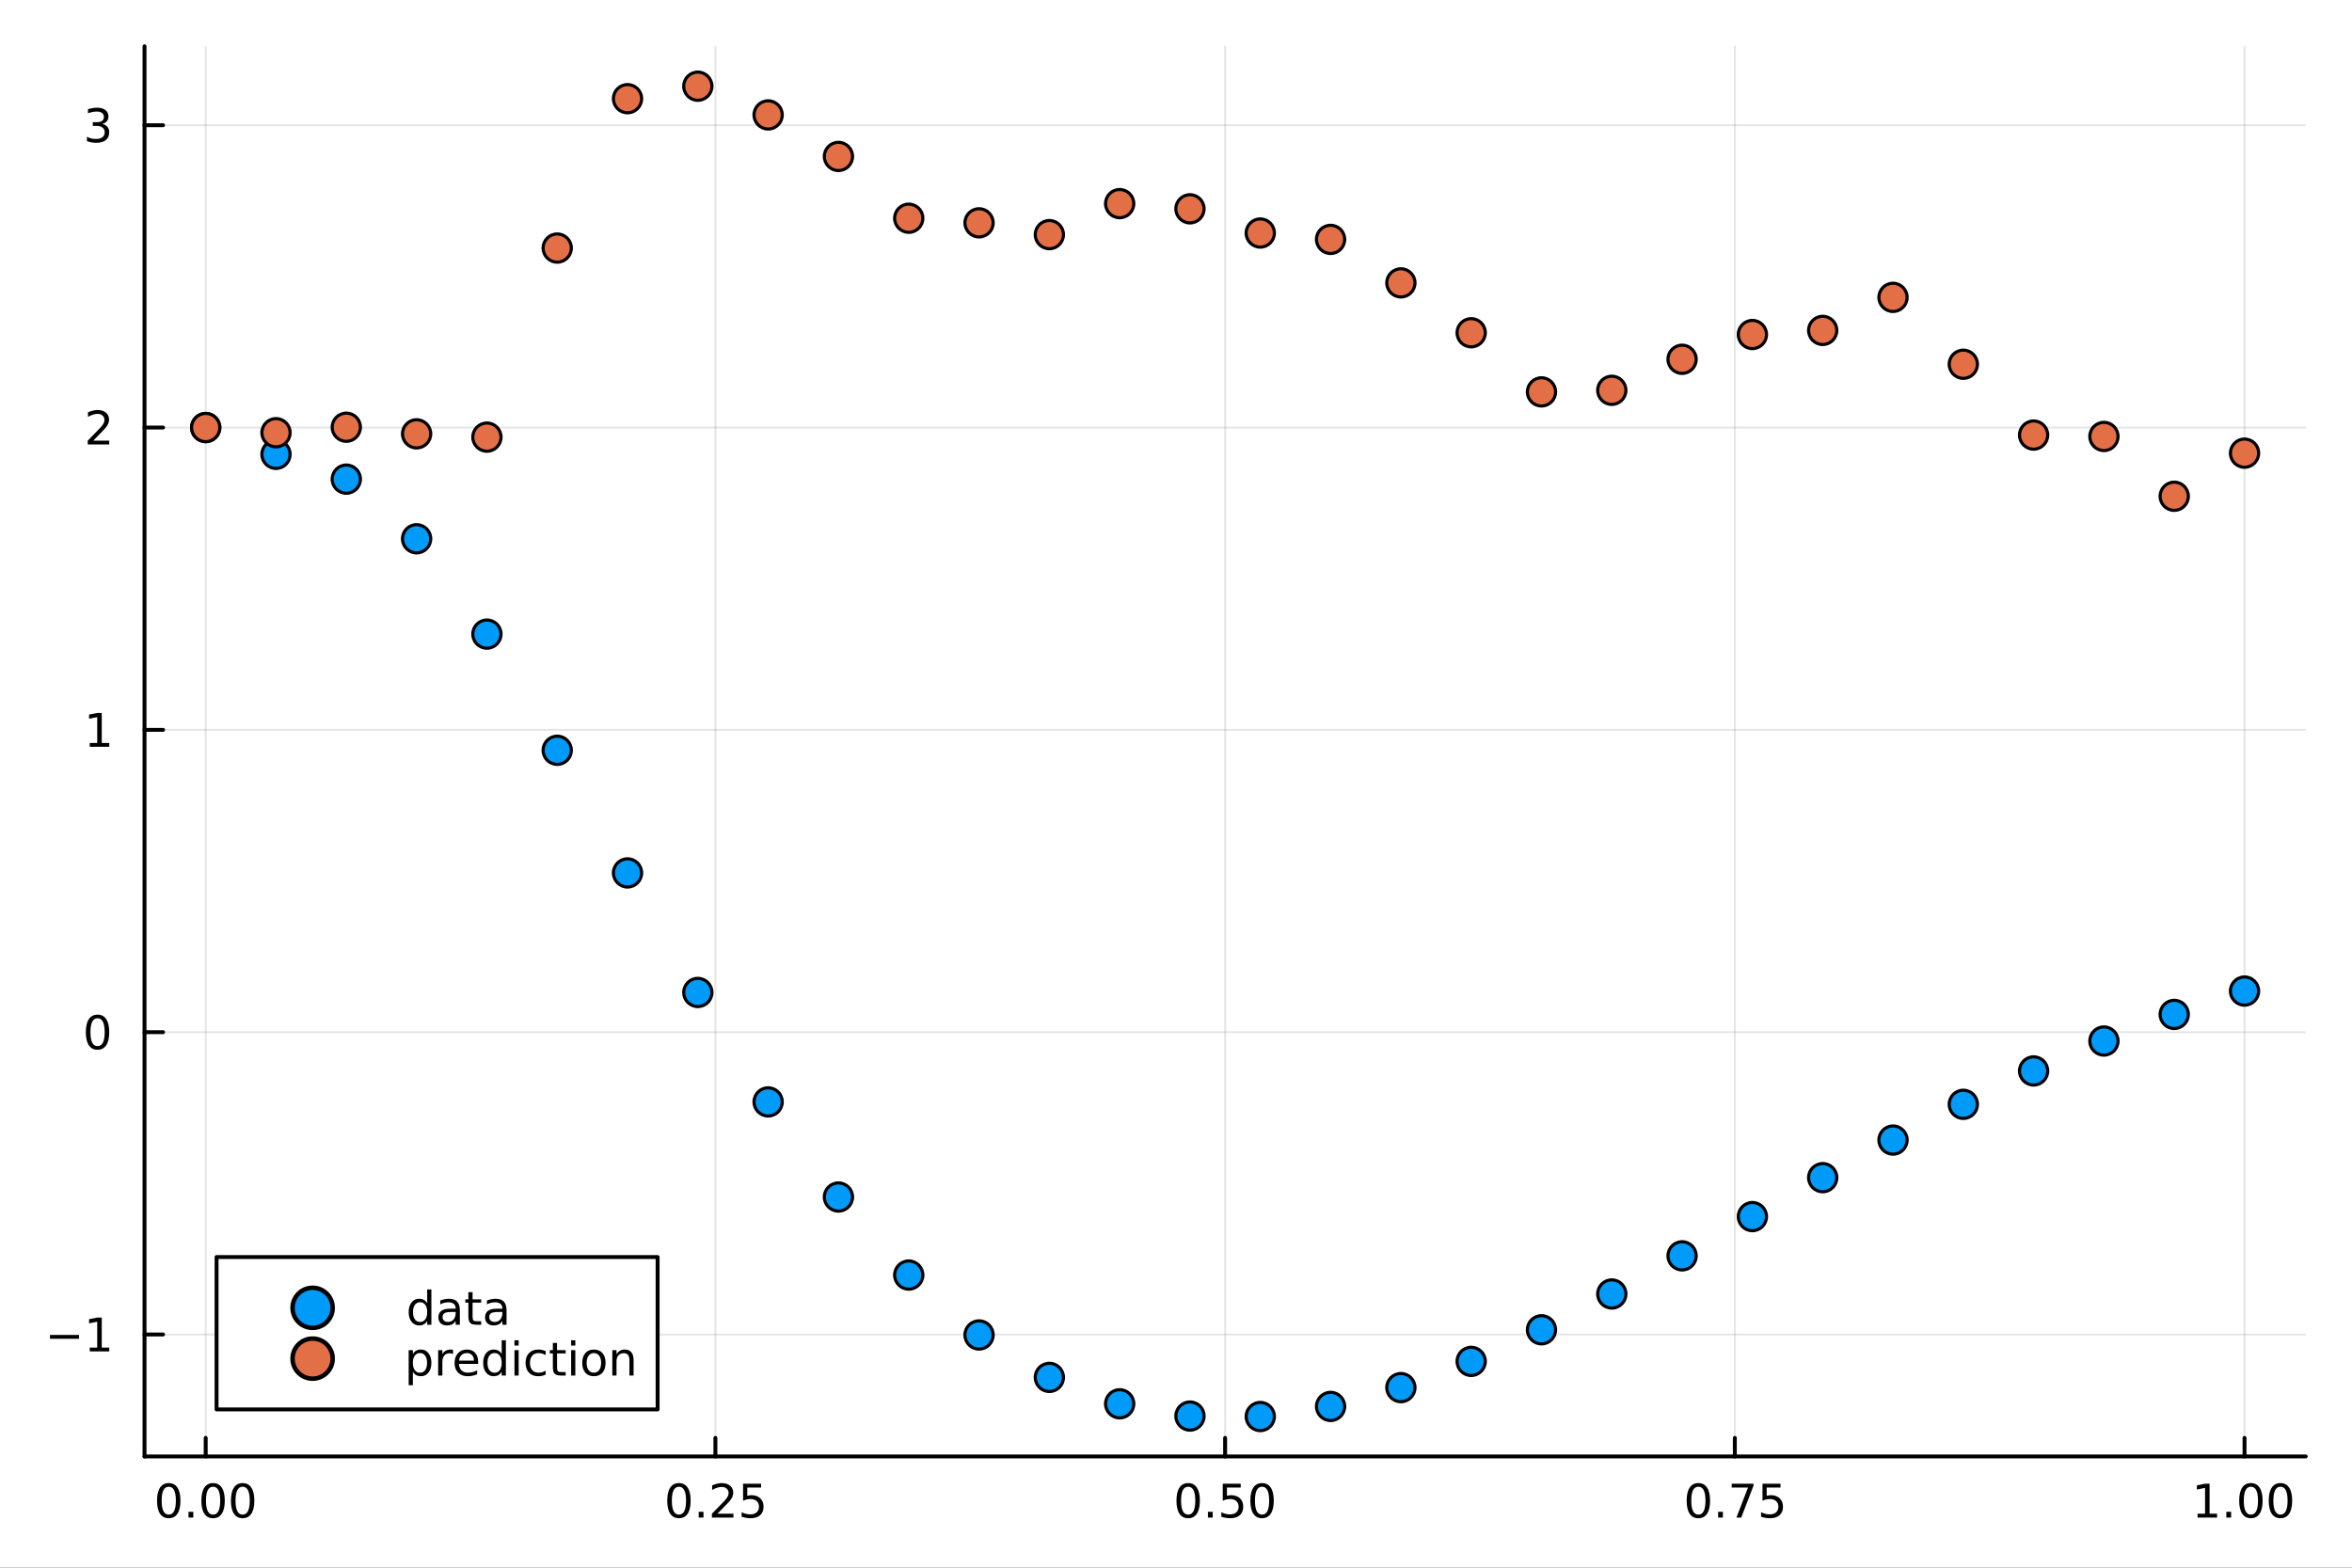 <?xml version="1.0" encoding="utf-8"?>
<svg xmlns="http://www.w3.org/2000/svg" xmlns:xlink="http://www.w3.org/1999/xlink" width="600" height="400" viewBox="0 0 2400 1600">
<rect x="0" y="0" width="2400" height="1600" fill="#333333" stroke="none"/>
<defs>
  <clipPath id="clip850">
    <rect x="0" y="0" width="2400" height="1600"/>
  </clipPath>
</defs>
<path clip-path="url(#clip850)" d="M0 1600 L2400 1600 L2400 0 L0 0  Z" fill="#ffffff" fill-rule="evenodd" fill-opacity="1"/>
<defs>
  <clipPath id="clip851">
    <rect x="480" y="0" width="1681" height="1600"/>
  </clipPath>
</defs>
<path clip-path="url(#clip850)" d="M147.478 1486.45 L2352.76 1486.45 L2352.76 47.244 L147.478 47.244  Z" fill="#ffffff" fill-rule="evenodd" fill-opacity="1"/>
<defs>
  <clipPath id="clip852">
    <rect x="147" y="47" width="2206" height="1440"/>
  </clipPath>
</defs>
<polyline clip-path="url(#clip852)" style="stroke:#000000; stroke-linecap:round; stroke-linejoin:round; stroke-width:2; stroke-opacity:0.1; fill:none" points="209.891,1486.45 209.891,47.244 "/>
<polyline clip-path="url(#clip852)" style="stroke:#000000; stroke-linecap:round; stroke-linejoin:round; stroke-width:2; stroke-opacity:0.1; fill:none" points="730.004,1486.45 730.004,47.244 "/>
<polyline clip-path="url(#clip852)" style="stroke:#000000; stroke-linecap:round; stroke-linejoin:round; stroke-width:2; stroke-opacity:0.1; fill:none" points="1250.12,1486.45 1250.12,47.244 "/>
<polyline clip-path="url(#clip852)" style="stroke:#000000; stroke-linecap:round; stroke-linejoin:round; stroke-width:2; stroke-opacity:0.1; fill:none" points="1770.23,1486.45 1770.23,47.244 "/>
<polyline clip-path="url(#clip852)" style="stroke:#000000; stroke-linecap:round; stroke-linejoin:round; stroke-width:2; stroke-opacity:0.1; fill:none" points="2290.34,1486.45 2290.34,47.244 "/>
<polyline clip-path="url(#clip852)" style="stroke:#000000; stroke-linecap:round; stroke-linejoin:round; stroke-width:2; stroke-opacity:0.1; fill:none" points="147.478,1362 2352.76,1362 "/>
<polyline clip-path="url(#clip852)" style="stroke:#000000; stroke-linecap:round; stroke-linejoin:round; stroke-width:2; stroke-opacity:0.1; fill:none" points="147.478,1053.45 2352.76,1053.45 "/>
<polyline clip-path="url(#clip852)" style="stroke:#000000; stroke-linecap:round; stroke-linejoin:round; stroke-width:2; stroke-opacity:0.1; fill:none" points="147.478,744.905 2352.76,744.905 "/>
<polyline clip-path="url(#clip852)" style="stroke:#000000; stroke-linecap:round; stroke-linejoin:round; stroke-width:2; stroke-opacity:0.1; fill:none" points="147.478,436.36 2352.76,436.36 "/>
<polyline clip-path="url(#clip852)" style="stroke:#000000; stroke-linecap:round; stroke-linejoin:round; stroke-width:2; stroke-opacity:0.1; fill:none" points="147.478,127.815 2352.76,127.815 "/>
<polyline clip-path="url(#clip850)" style="stroke:#000000; stroke-linecap:round; stroke-linejoin:round; stroke-width:4; stroke-opacity:1; fill:none" points="147.478,1486.45 2352.76,1486.45 "/>
<polyline clip-path="url(#clip850)" style="stroke:#000000; stroke-linecap:round; stroke-linejoin:round; stroke-width:4; stroke-opacity:1; fill:none" points="209.891,1486.45 209.891,1467.55 "/>
<polyline clip-path="url(#clip850)" style="stroke:#000000; stroke-linecap:round; stroke-linejoin:round; stroke-width:4; stroke-opacity:1; fill:none" points="730.004,1486.45 730.004,1467.55 "/>
<polyline clip-path="url(#clip850)" style="stroke:#000000; stroke-linecap:round; stroke-linejoin:round; stroke-width:4; stroke-opacity:1; fill:none" points="1250.12,1486.45 1250.12,1467.55 "/>
<polyline clip-path="url(#clip850)" style="stroke:#000000; stroke-linecap:round; stroke-linejoin:round; stroke-width:4; stroke-opacity:1; fill:none" points="1770.23,1486.45 1770.23,1467.55 "/>
<polyline clip-path="url(#clip850)" style="stroke:#000000; stroke-linecap:round; stroke-linejoin:round; stroke-width:4; stroke-opacity:1; fill:none" points="2290.34,1486.45 2290.34,1467.55 "/>
<path clip-path="url(#clip850)" d="M172.195 1517.37 Q168.584 1517.37 166.755 1520.93 Q164.95 1524.47 164.95 1531.6 Q164.95 1538.71 166.755 1542.27 Q168.584 1545.82 172.195 1545.82 Q175.829 1545.82 177.635 1542.27 Q179.463 1538.71 179.463 1531.6 Q179.463 1524.47 177.635 1520.93 Q175.829 1517.37 172.195 1517.37 M172.195 1513.66 Q178.005 1513.66 181.061 1518.27 Q184.139 1522.85 184.139 1531.6 Q184.139 1540.33 181.061 1544.94 Q178.005 1549.52 172.195 1549.52 Q166.385 1549.52 163.306 1544.94 Q160.251 1540.33 160.251 1531.6 Q160.251 1522.85 163.306 1518.27 Q166.385 1513.66 172.195 1513.66 Z" fill="#000000" fill-rule="nonzero" fill-opacity="1" /><path clip-path="url(#clip850)" d="M192.357 1542.97 L197.241 1542.97 L197.241 1548.85 L192.357 1548.85 L192.357 1542.97 Z" fill="#000000" fill-rule="nonzero" fill-opacity="1" /><path clip-path="url(#clip850)" d="M217.426 1517.37 Q213.815 1517.37 211.986 1520.93 Q210.181 1524.47 210.181 1531.6 Q210.181 1538.71 211.986 1542.27 Q213.815 1545.82 217.426 1545.82 Q221.06 1545.82 222.866 1542.27 Q224.695 1538.71 224.695 1531.6 Q224.695 1524.47 222.866 1520.93 Q221.06 1517.37 217.426 1517.37 M217.426 1513.66 Q223.236 1513.66 226.292 1518.27 Q229.371 1522.85 229.371 1531.6 Q229.371 1540.33 226.292 1544.94 Q223.236 1549.52 217.426 1549.52 Q211.616 1549.52 208.537 1544.94 Q205.482 1540.33 205.482 1531.6 Q205.482 1522.85 208.537 1518.27 Q211.616 1513.66 217.426 1513.66 Z" fill="#000000" fill-rule="nonzero" fill-opacity="1" /><path clip-path="url(#clip850)" d="M247.588 1517.37 Q243.977 1517.37 242.148 1520.93 Q240.343 1524.47 240.343 1531.6 Q240.343 1538.71 242.148 1542.27 Q243.977 1545.82 247.588 1545.82 Q251.222 1545.82 253.028 1542.27 Q254.856 1538.71 254.856 1531.6 Q254.856 1524.47 253.028 1520.93 Q251.222 1517.37 247.588 1517.37 M247.588 1513.66 Q253.398 1513.66 256.454 1518.27 Q259.532 1522.85 259.532 1531.6 Q259.532 1540.33 256.454 1544.94 Q253.398 1549.52 247.588 1549.52 Q241.778 1549.52 238.699 1544.94 Q235.644 1540.33 235.644 1531.6 Q235.644 1522.85 238.699 1518.27 Q241.778 1513.66 247.588 1513.66 Z" fill="#000000" fill-rule="nonzero" fill-opacity="1" /><path clip-path="url(#clip850)" d="M692.805 1517.37 Q689.194 1517.37 687.366 1520.93 Q685.56 1524.47 685.56 1531.6 Q685.56 1538.71 687.366 1542.27 Q689.194 1545.82 692.805 1545.82 Q696.44 1545.82 698.245 1542.27 Q700.074 1538.71 700.074 1531.6 Q700.074 1524.47 698.245 1520.93 Q696.44 1517.37 692.805 1517.37 M692.805 1513.66 Q698.615 1513.66 701.671 1518.27 Q704.75 1522.85 704.75 1531.6 Q704.75 1540.33 701.671 1544.94 Q698.615 1549.52 692.805 1549.52 Q686.995 1549.52 683.916 1544.94 Q680.861 1540.33 680.861 1531.6 Q680.861 1522.85 683.916 1518.27 Q686.995 1513.66 692.805 1513.66 Z" fill="#000000" fill-rule="nonzero" fill-opacity="1" /><path clip-path="url(#clip850)" d="M712.967 1542.97 L717.851 1542.97 L717.851 1548.85 L712.967 1548.85 L712.967 1542.97 Z" fill="#000000" fill-rule="nonzero" fill-opacity="1" /><path clip-path="url(#clip850)" d="M732.064 1544.91 L748.384 1544.91 L748.384 1548.85 L726.439 1548.85 L726.439 1544.91 Q729.101 1542.16 733.685 1537.53 Q738.291 1532.88 739.472 1531.53 Q741.717 1529.01 742.597 1527.27 Q743.499 1525.51 743.499 1523.82 Q743.499 1521.07 741.555 1519.33 Q739.634 1517.6 736.532 1517.6 Q734.333 1517.6 731.879 1518.36 Q729.449 1519.13 726.671 1520.68 L726.671 1515.95 Q729.495 1514.82 731.949 1514.24 Q734.402 1513.66 736.439 1513.66 Q741.81 1513.66 745.004 1516.35 Q748.199 1519.03 748.199 1523.52 Q748.199 1525.65 747.388 1527.57 Q746.601 1529.47 744.495 1532.07 Q743.916 1532.74 740.814 1535.95 Q737.712 1539.15 732.064 1544.91 Z" fill="#000000" fill-rule="nonzero" fill-opacity="1" /><path clip-path="url(#clip850)" d="M758.245 1514.29 L776.601 1514.29 L776.601 1518.22 L762.527 1518.22 L762.527 1526.7 Q763.546 1526.35 764.564 1526.19 Q765.583 1526 766.601 1526 Q772.388 1526 775.768 1529.17 Q779.147 1532.34 779.147 1537.76 Q779.147 1543.34 775.675 1546.44 Q772.203 1549.52 765.884 1549.52 Q763.708 1549.52 761.439 1549.15 Q759.194 1548.78 756.786 1548.04 L756.786 1543.34 Q758.87 1544.47 761.092 1545.03 Q763.314 1545.58 765.791 1545.58 Q769.796 1545.58 772.134 1543.48 Q774.472 1541.37 774.472 1537.76 Q774.472 1534.15 772.134 1532.04 Q769.796 1529.94 765.791 1529.94 Q763.916 1529.94 762.041 1530.35 Q760.189 1530.77 758.245 1531.65 L758.245 1514.29 Z" fill="#000000" fill-rule="nonzero" fill-opacity="1" /><path clip-path="url(#clip850)" d="M1212.42 1517.37 Q1208.81 1517.37 1206.98 1520.93 Q1205.18 1524.47 1205.18 1531.6 Q1205.18 1538.71 1206.98 1542.27 Q1208.81 1545.82 1212.42 1545.82 Q1216.05 1545.82 1217.86 1542.27 Q1219.69 1538.71 1219.69 1531.6 Q1219.69 1524.47 1217.86 1520.93 Q1216.05 1517.37 1212.42 1517.37 M1212.42 1513.66 Q1218.23 1513.66 1221.29 1518.27 Q1224.36 1522.85 1224.36 1531.6 Q1224.36 1540.33 1221.29 1544.94 Q1218.23 1549.52 1212.42 1549.52 Q1206.61 1549.52 1203.53 1544.94 Q1200.48 1540.33 1200.48 1531.6 Q1200.48 1522.85 1203.53 1518.27 Q1206.61 1513.66 1212.42 1513.66 Z" fill="#000000" fill-rule="nonzero" fill-opacity="1" /><path clip-path="url(#clip850)" d="M1232.58 1542.97 L1237.47 1542.97 L1237.47 1548.85 L1232.58 1548.85 L1232.58 1542.97 Z" fill="#000000" fill-rule="nonzero" fill-opacity="1" /><path clip-path="url(#clip850)" d="M1247.7 1514.29 L1266.05 1514.29 L1266.05 1518.22 L1251.98 1518.22 L1251.98 1526.7 Q1253 1526.35 1254.02 1526.19 Q1255.04 1526 1256.05 1526 Q1261.84 1526 1265.22 1529.17 Q1268.6 1532.34 1268.6 1537.76 Q1268.6 1543.34 1265.13 1546.44 Q1261.66 1549.52 1255.34 1549.52 Q1253.16 1549.52 1250.89 1549.15 Q1248.65 1548.78 1246.24 1548.04 L1246.24 1543.34 Q1248.32 1544.47 1250.55 1545.03 Q1252.77 1545.58 1255.24 1545.58 Q1259.25 1545.58 1261.59 1543.48 Q1263.92 1541.37 1263.92 1537.76 Q1263.92 1534.15 1261.59 1532.04 Q1259.25 1529.94 1255.24 1529.94 Q1253.37 1529.94 1251.49 1530.35 Q1249.64 1530.77 1247.7 1531.65 L1247.7 1514.29 Z" fill="#000000" fill-rule="nonzero" fill-opacity="1" /><path clip-path="url(#clip850)" d="M1287.81 1517.37 Q1284.2 1517.37 1282.37 1520.93 Q1280.57 1524.47 1280.57 1531.6 Q1280.57 1538.71 1282.37 1542.27 Q1284.2 1545.82 1287.81 1545.82 Q1291.45 1545.82 1293.25 1542.27 Q1295.08 1538.71 1295.08 1531.6 Q1295.08 1524.47 1293.25 1520.93 Q1291.45 1517.37 1287.81 1517.37 M1287.81 1513.66 Q1293.62 1513.66 1296.68 1518.27 Q1299.76 1522.85 1299.76 1531.6 Q1299.76 1540.33 1296.68 1544.94 Q1293.62 1549.52 1287.81 1549.52 Q1282 1549.52 1278.92 1544.94 Q1275.87 1540.33 1275.87 1531.6 Q1275.87 1522.85 1278.92 1518.27 Q1282 1513.66 1287.81 1513.66 Z" fill="#000000" fill-rule="nonzero" fill-opacity="1" /><path clip-path="url(#clip850)" d="M1733.03 1517.37 Q1729.42 1517.37 1727.59 1520.93 Q1725.79 1524.47 1725.79 1531.6 Q1725.79 1538.71 1727.59 1542.27 Q1729.42 1545.82 1733.03 1545.82 Q1736.67 1545.82 1738.47 1542.27 Q1740.3 1538.71 1740.3 1531.6 Q1740.3 1524.47 1738.47 1520.93 Q1736.67 1517.37 1733.03 1517.37 M1733.03 1513.66 Q1738.84 1513.66 1741.9 1518.27 Q1744.98 1522.85 1744.98 1531.6 Q1744.98 1540.33 1741.9 1544.94 Q1738.84 1549.52 1733.03 1549.52 Q1727.22 1549.52 1724.14 1544.94 Q1721.09 1540.33 1721.09 1531.6 Q1721.09 1522.85 1724.14 1518.27 Q1727.22 1513.66 1733.03 1513.66 Z" fill="#000000" fill-rule="nonzero" fill-opacity="1" /><path clip-path="url(#clip850)" d="M1753.19 1542.97 L1758.08 1542.97 L1758.08 1548.85 L1753.19 1548.85 L1753.19 1542.97 Z" fill="#000000" fill-rule="nonzero" fill-opacity="1" /><path clip-path="url(#clip850)" d="M1767.08 1514.29 L1789.3 1514.29 L1789.3 1516.28 L1776.76 1548.85 L1771.87 1548.85 L1783.68 1518.22 L1767.08 1518.22 L1767.08 1514.29 Z" fill="#000000" fill-rule="nonzero" fill-opacity="1" /><path clip-path="url(#clip850)" d="M1798.47 1514.29 L1816.83 1514.29 L1816.83 1518.22 L1802.75 1518.22 L1802.75 1526.7 Q1803.77 1526.35 1804.79 1526.19 Q1805.81 1526 1806.83 1526 Q1812.61 1526 1815.99 1529.17 Q1819.37 1532.34 1819.37 1537.76 Q1819.37 1543.34 1815.9 1546.44 Q1812.43 1549.52 1806.11 1549.52 Q1803.93 1549.52 1801.66 1549.15 Q1799.42 1548.78 1797.01 1548.04 L1797.01 1543.34 Q1799.1 1544.47 1801.32 1545.03 Q1803.54 1545.58 1806.02 1545.58 Q1810.02 1545.58 1812.36 1543.48 Q1814.7 1541.37 1814.7 1537.76 Q1814.7 1534.15 1812.36 1532.04 Q1810.02 1529.94 1806.02 1529.94 Q1804.14 1529.94 1802.27 1530.35 Q1800.41 1530.77 1798.47 1531.65 L1798.47 1514.29 Z" fill="#000000" fill-rule="nonzero" fill-opacity="1" /><path clip-path="url(#clip850)" d="M2242.41 1544.91 L2250.05 1544.91 L2250.05 1518.55 L2241.74 1520.21 L2241.74 1515.95 L2250.01 1514.29 L2254.68 1514.29 L2254.68 1544.91 L2262.32 1544.91 L2262.32 1548.85 L2242.41 1548.85 L2242.41 1544.91 Z" fill="#000000" fill-rule="nonzero" fill-opacity="1" /><path clip-path="url(#clip850)" d="M2271.77 1542.97 L2276.65 1542.97 L2276.65 1548.85 L2271.77 1548.85 L2271.77 1542.97 Z" fill="#000000" fill-rule="nonzero" fill-opacity="1" /><path clip-path="url(#clip850)" d="M2296.84 1517.37 Q2293.22 1517.37 2291.4 1520.93 Q2289.59 1524.47 2289.59 1531.6 Q2289.59 1538.71 2291.4 1542.27 Q2293.22 1545.82 2296.84 1545.82 Q2300.47 1545.82 2302.28 1542.27 Q2304.1 1538.71 2304.1 1531.6 Q2304.1 1524.47 2302.28 1520.93 Q2300.47 1517.37 2296.84 1517.37 M2296.84 1513.66 Q2302.65 1513.66 2305.7 1518.27 Q2308.78 1522.85 2308.78 1531.6 Q2308.78 1540.33 2305.7 1544.94 Q2302.65 1549.52 2296.84 1549.52 Q2291.03 1549.52 2287.95 1544.94 Q2284.89 1540.33 2284.89 1531.6 Q2284.89 1522.85 2287.95 1518.27 Q2291.03 1513.66 2296.84 1513.66 Z" fill="#000000" fill-rule="nonzero" fill-opacity="1" /><path clip-path="url(#clip850)" d="M2327 1517.37 Q2323.39 1517.37 2321.56 1520.93 Q2319.75 1524.47 2319.75 1531.6 Q2319.75 1538.71 2321.56 1542.27 Q2323.39 1545.82 2327 1545.82 Q2330.63 1545.82 2332.44 1542.27 Q2334.27 1538.71 2334.27 1531.6 Q2334.27 1524.47 2332.44 1520.93 Q2330.63 1517.37 2327 1517.37 M2327 1513.66 Q2332.81 1513.66 2335.86 1518.27 Q2338.94 1522.85 2338.94 1531.6 Q2338.94 1540.33 2335.86 1544.94 Q2332.81 1549.52 2327 1549.52 Q2321.19 1549.52 2318.11 1544.94 Q2315.05 1540.33 2315.05 1531.6 Q2315.05 1522.85 2318.11 1518.27 Q2321.19 1513.66 2327 1513.66 Z" fill="#000000" fill-rule="nonzero" fill-opacity="1" /><polyline clip-path="url(#clip850)" style="stroke:#000000; stroke-linecap:round; stroke-linejoin:round; stroke-width:4; stroke-opacity:1; fill:none" points="147.478,1486.45 147.478,47.244 "/>
<polyline clip-path="url(#clip850)" style="stroke:#000000; stroke-linecap:round; stroke-linejoin:round; stroke-width:4; stroke-opacity:1; fill:none" points="147.478,1362 166.376,1362 "/>
<polyline clip-path="url(#clip850)" style="stroke:#000000; stroke-linecap:round; stroke-linejoin:round; stroke-width:4; stroke-opacity:1; fill:none" points="147.478,1053.45 166.376,1053.45 "/>
<polyline clip-path="url(#clip850)" style="stroke:#000000; stroke-linecap:round; stroke-linejoin:round; stroke-width:4; stroke-opacity:1; fill:none" points="147.478,744.905 166.376,744.905 "/>
<polyline clip-path="url(#clip850)" style="stroke:#000000; stroke-linecap:round; stroke-linejoin:round; stroke-width:4; stroke-opacity:1; fill:none" points="147.478,436.36 166.376,436.36 "/>
<polyline clip-path="url(#clip850)" style="stroke:#000000; stroke-linecap:round; stroke-linejoin:round; stroke-width:4; stroke-opacity:1; fill:none" points="147.478,127.815 166.376,127.815 "/>
<path clip-path="url(#clip850)" d="M50.992 1362.45 L80.668 1362.45 L80.668 1366.38 L50.992 1366.38 L50.992 1362.45 Z" fill="#000000" fill-rule="nonzero" fill-opacity="1" /><path clip-path="url(#clip850)" d="M91.571 1375.34 L99.21 1375.34 L99.21 1348.98 L90.899 1350.64 L90.899 1346.38 L99.163 1344.72 L103.839 1344.72 L103.839 1375.34 L111.478 1375.34 L111.478 1379.28 L91.571 1379.28 L91.571 1375.34 Z" fill="#000000" fill-rule="nonzero" fill-opacity="1" /><path clip-path="url(#clip850)" d="M99.534 1039.25 Q95.922 1039.25 94.094 1042.81 Q92.288 1046.36 92.288 1053.49 Q92.288 1060.59 94.094 1064.16 Q95.922 1067.7 99.534 1067.7 Q103.168 1067.7 104.973 1064.16 Q106.802 1060.59 106.802 1053.49 Q106.802 1046.36 104.973 1042.81 Q103.168 1039.25 99.534 1039.25 M99.534 1035.55 Q105.344 1035.55 108.399 1040.15 Q111.478 1044.74 111.478 1053.49 Q111.478 1062.21 108.399 1066.82 Q105.344 1071.4 99.534 1071.4 Q93.723 1071.4 90.645 1066.82 Q87.589 1062.21 87.589 1053.49 Q87.589 1044.74 90.645 1040.15 Q93.723 1035.55 99.534 1035.55 Z" fill="#000000" fill-rule="nonzero" fill-opacity="1" /><path clip-path="url(#clip850)" d="M91.571 758.25 L99.21 758.25 L99.21 731.885 L90.899 733.551 L90.899 729.292 L99.163 727.625 L103.839 727.625 L103.839 758.25 L111.478 758.25 L111.478 762.185 L91.571 762.185 L91.571 758.25 Z" fill="#000000" fill-rule="nonzero" fill-opacity="1" /><path clip-path="url(#clip850)" d="M95.159 449.705 L111.478 449.705 L111.478 453.64 L89.534 453.64 L89.534 449.705 Q92.196 446.95 96.779 442.321 Q101.385 437.668 102.566 436.325 Q104.811 433.802 105.691 432.066 Q106.594 430.307 106.594 428.617 Q106.594 425.862 104.649 424.126 Q102.728 422.39 99.626 422.39 Q97.427 422.39 94.973 423.154 Q92.543 423.918 89.765 425.469 L89.765 420.747 Q92.589 419.612 95.043 419.034 Q97.496 418.455 99.534 418.455 Q104.904 418.455 108.098 421.14 Q111.293 423.825 111.293 428.316 Q111.293 430.446 110.483 432.367 Q109.696 434.265 107.589 436.858 Q107.01 437.529 103.909 440.747 Q100.807 443.941 95.159 449.705 Z" fill="#000000" fill-rule="nonzero" fill-opacity="1" /><path clip-path="url(#clip850)" d="M104.348 126.461 Q107.705 127.178 109.58 129.447 Q111.478 131.715 111.478 135.049 Q111.478 140.164 107.959 142.965 Q104.441 145.766 97.96 145.766 Q95.784 145.766 93.469 145.326 Q91.177 144.91 88.723 144.053 L88.723 139.539 Q90.668 140.674 92.983 141.252 Q95.297 141.831 97.821 141.831 Q102.219 141.831 104.51 140.095 Q106.825 138.359 106.825 135.049 Q106.825 131.993 104.672 130.28 Q102.543 128.544 98.723 128.544 L94.696 128.544 L94.696 124.701 L98.909 124.701 Q102.358 124.701 104.186 123.336 Q106.015 121.947 106.015 119.354 Q106.015 116.692 104.117 115.28 Q102.242 113.845 98.723 113.845 Q96.802 113.845 94.603 114.262 Q92.404 114.678 89.765 115.558 L89.765 111.391 Q92.427 110.651 94.742 110.28 Q97.08 109.91 99.14 109.91 Q104.464 109.91 107.566 112.34 Q110.668 114.748 110.668 118.868 Q110.668 121.738 109.024 123.729 Q107.381 125.697 104.348 126.461 Z" fill="#000000" fill-rule="nonzero" fill-opacity="1" /><circle clip-path="url(#clip852)" cx="209.891" cy="436.36" r="14.4" fill="#009af9" fill-rule="evenodd" fill-opacity="1" stroke="#000000" stroke-opacity="1" stroke-width="3.2"/>
<circle clip-path="url(#clip852)" cx="281.631" cy="463.692" r="14.4" fill="#009af9" fill-rule="evenodd" fill-opacity="1" stroke="#000000" stroke-opacity="1" stroke-width="3.2"/>
<circle clip-path="url(#clip852)" cx="353.371" cy="489.01" r="14.4" fill="#009af9" fill-rule="evenodd" fill-opacity="1" stroke="#000000" stroke-opacity="1" stroke-width="3.2"/>
<circle clip-path="url(#clip852)" cx="425.111" cy="549.866" r="14.4" fill="#009af9" fill-rule="evenodd" fill-opacity="1" stroke="#000000" stroke-opacity="1" stroke-width="3.2"/>
<circle clip-path="url(#clip852)" cx="496.85" cy="647.166" r="14.4" fill="#009af9" fill-rule="evenodd" fill-opacity="1" stroke="#000000" stroke-opacity="1" stroke-width="3.2"/>
<circle clip-path="url(#clip852)" cx="568.59" cy="765.741" r="14.4" fill="#009af9" fill-rule="evenodd" fill-opacity="1" stroke="#000000" stroke-opacity="1" stroke-width="3.2"/>
<circle clip-path="url(#clip852)" cx="640.33" cy="890.899" r="14.4" fill="#009af9" fill-rule="evenodd" fill-opacity="1" stroke="#000000" stroke-opacity="1" stroke-width="3.2"/>
<circle clip-path="url(#clip852)" cx="712.069" cy="1012.92" r="14.4" fill="#009af9" fill-rule="evenodd" fill-opacity="1" stroke="#000000" stroke-opacity="1" stroke-width="3.2"/>
<circle clip-path="url(#clip852)" cx="783.809" cy="1124.61" r="14.4" fill="#009af9" fill-rule="evenodd" fill-opacity="1" stroke="#000000" stroke-opacity="1" stroke-width="3.2"/>
<circle clip-path="url(#clip852)" cx="855.549" cy="1221.68" r="14.4" fill="#009af9" fill-rule="evenodd" fill-opacity="1" stroke="#000000" stroke-opacity="1" stroke-width="3.2"/>
<circle clip-path="url(#clip852)" cx="927.288" cy="1301.33" r="14.4" fill="#009af9" fill-rule="evenodd" fill-opacity="1" stroke="#000000" stroke-opacity="1" stroke-width="3.2"/>
<circle clip-path="url(#clip852)" cx="999.028" cy="1362.47" r="14.4" fill="#009af9" fill-rule="evenodd" fill-opacity="1" stroke="#000000" stroke-opacity="1" stroke-width="3.2"/>
<circle clip-path="url(#clip852)" cx="1070.77" cy="1405.78" r="14.4" fill="#009af9" fill-rule="evenodd" fill-opacity="1" stroke="#000000" stroke-opacity="1" stroke-width="3.2"/>
<circle clip-path="url(#clip852)" cx="1142.51" cy="1432.73" r="14.4" fill="#009af9" fill-rule="evenodd" fill-opacity="1" stroke="#000000" stroke-opacity="1" stroke-width="3.2"/>
<circle clip-path="url(#clip852)" cx="1214.25" cy="1445.25" r="14.4" fill="#009af9" fill-rule="evenodd" fill-opacity="1" stroke="#000000" stroke-opacity="1" stroke-width="3.2"/>
<circle clip-path="url(#clip852)" cx="1285.99" cy="1445.72" r="14.4" fill="#009af9" fill-rule="evenodd" fill-opacity="1" stroke="#000000" stroke-opacity="1" stroke-width="3.2"/>
<circle clip-path="url(#clip852)" cx="1357.73" cy="1435.42" r="14.4" fill="#009af9" fill-rule="evenodd" fill-opacity="1" stroke="#000000" stroke-opacity="1" stroke-width="3.2"/>
<circle clip-path="url(#clip852)" cx="1429.47" cy="1416.21" r="14.4" fill="#009af9" fill-rule="evenodd" fill-opacity="1" stroke="#000000" stroke-opacity="1" stroke-width="3.2"/>
<circle clip-path="url(#clip852)" cx="1501.21" cy="1389.44" r="14.4" fill="#009af9" fill-rule="evenodd" fill-opacity="1" stroke="#000000" stroke-opacity="1" stroke-width="3.2"/>
<circle clip-path="url(#clip852)" cx="1572.95" cy="1357.2" r="14.4" fill="#009af9" fill-rule="evenodd" fill-opacity="1" stroke="#000000" stroke-opacity="1" stroke-width="3.2"/>
<circle clip-path="url(#clip852)" cx="1644.69" cy="1320.65" r="14.4" fill="#009af9" fill-rule="evenodd" fill-opacity="1" stroke="#000000" stroke-opacity="1" stroke-width="3.2"/>
<circle clip-path="url(#clip852)" cx="1716.42" cy="1281.72" r="14.4" fill="#009af9" fill-rule="evenodd" fill-opacity="1" stroke="#000000" stroke-opacity="1" stroke-width="3.2"/>
<circle clip-path="url(#clip852)" cx="1788.16" cy="1241.68" r="14.4" fill="#009af9" fill-rule="evenodd" fill-opacity="1" stroke="#000000" stroke-opacity="1" stroke-width="3.2"/>
<circle clip-path="url(#clip852)" cx="1859.9" cy="1201.93" r="14.4" fill="#009af9" fill-rule="evenodd" fill-opacity="1" stroke="#000000" stroke-opacity="1" stroke-width="3.2"/>
<circle clip-path="url(#clip852)" cx="1931.64" cy="1163.56" r="14.4" fill="#009af9" fill-rule="evenodd" fill-opacity="1" stroke="#000000" stroke-opacity="1" stroke-width="3.2"/>
<circle clip-path="url(#clip852)" cx="2003.38" cy="1127.08" r="14.4" fill="#009af9" fill-rule="evenodd" fill-opacity="1" stroke="#000000" stroke-opacity="1" stroke-width="3.2"/>
<circle clip-path="url(#clip852)" cx="2075.12" cy="1093.01" r="14.4" fill="#009af9" fill-rule="evenodd" fill-opacity="1" stroke="#000000" stroke-opacity="1" stroke-width="3.2"/>
<circle clip-path="url(#clip852)" cx="2146.86" cy="1062.47" r="14.4" fill="#009af9" fill-rule="evenodd" fill-opacity="1" stroke="#000000" stroke-opacity="1" stroke-width="3.2"/>
<circle clip-path="url(#clip852)" cx="2218.6" cy="1035.31" r="14.4" fill="#009af9" fill-rule="evenodd" fill-opacity="1" stroke="#000000" stroke-opacity="1" stroke-width="3.2"/>
<circle clip-path="url(#clip852)" cx="2290.34" cy="1011.48" r="14.4" fill="#009af9" fill-rule="evenodd" fill-opacity="1" stroke="#000000" stroke-opacity="1" stroke-width="3.2"/>
<circle clip-path="url(#clip852)" cx="209.891" cy="436.36" r="14.4" fill="#e26f46" fill-rule="evenodd" fill-opacity="1" stroke="#000000" stroke-opacity="1" stroke-width="3.2"/>
<circle clip-path="url(#clip852)" cx="281.631" cy="441.634" r="14.4" fill="#e26f46" fill-rule="evenodd" fill-opacity="1" stroke="#000000" stroke-opacity="1" stroke-width="3.2"/>
<circle clip-path="url(#clip852)" cx="353.371" cy="436.038" r="14.4" fill="#e26f46" fill-rule="evenodd" fill-opacity="1" stroke="#000000" stroke-opacity="1" stroke-width="3.2"/>
<circle clip-path="url(#clip852)" cx="425.111" cy="442.777" r="14.4" fill="#e26f46" fill-rule="evenodd" fill-opacity="1" stroke="#000000" stroke-opacity="1" stroke-width="3.2"/>
<circle clip-path="url(#clip852)" cx="496.85" cy="446.122" r="14.4" fill="#e26f46" fill-rule="evenodd" fill-opacity="1" stroke="#000000" stroke-opacity="1" stroke-width="3.2"/>
<circle clip-path="url(#clip852)" cx="568.59" cy="253.177" r="14.4" fill="#e26f46" fill-rule="evenodd" fill-opacity="1" stroke="#000000" stroke-opacity="1" stroke-width="3.2"/>
<circle clip-path="url(#clip852)" cx="640.33" cy="100.712" r="14.4" fill="#e26f46" fill-rule="evenodd" fill-opacity="1" stroke="#000000" stroke-opacity="1" stroke-width="3.2"/>
<circle clip-path="url(#clip852)" cx="712.069" cy="87.976" r="14.4" fill="#e26f46" fill-rule="evenodd" fill-opacity="1" stroke="#000000" stroke-opacity="1" stroke-width="3.2"/>
<circle clip-path="url(#clip852)" cx="783.809" cy="117.284" r="14.4" fill="#e26f46" fill-rule="evenodd" fill-opacity="1" stroke="#000000" stroke-opacity="1" stroke-width="3.2"/>
<circle clip-path="url(#clip852)" cx="855.549" cy="159.668" r="14.4" fill="#e26f46" fill-rule="evenodd" fill-opacity="1" stroke="#000000" stroke-opacity="1" stroke-width="3.2"/>
<circle clip-path="url(#clip852)" cx="927.288" cy="222.733" r="14.4" fill="#e26f46" fill-rule="evenodd" fill-opacity="1" stroke="#000000" stroke-opacity="1" stroke-width="3.2"/>
<circle clip-path="url(#clip852)" cx="999.028" cy="227.433" r="14.4" fill="#e26f46" fill-rule="evenodd" fill-opacity="1" stroke="#000000" stroke-opacity="1" stroke-width="3.2"/>
<circle clip-path="url(#clip852)" cx="1070.77" cy="239.465" r="14.4" fill="#e26f46" fill-rule="evenodd" fill-opacity="1" stroke="#000000" stroke-opacity="1" stroke-width="3.2"/>
<circle clip-path="url(#clip852)" cx="1142.51" cy="207.824" r="14.4" fill="#e26f46" fill-rule="evenodd" fill-opacity="1" stroke="#000000" stroke-opacity="1" stroke-width="3.2"/>
<circle clip-path="url(#clip852)" cx="1214.25" cy="213.121" r="14.4" fill="#e26f46" fill-rule="evenodd" fill-opacity="1" stroke="#000000" stroke-opacity="1" stroke-width="3.2"/>
<circle clip-path="url(#clip852)" cx="1285.99" cy="237.831" r="14.4" fill="#e26f46" fill-rule="evenodd" fill-opacity="1" stroke="#000000" stroke-opacity="1" stroke-width="3.2"/>
<circle clip-path="url(#clip852)" cx="1357.73" cy="244.316" r="14.4" fill="#e26f46" fill-rule="evenodd" fill-opacity="1" stroke="#000000" stroke-opacity="1" stroke-width="3.2"/>
<circle clip-path="url(#clip852)" cx="1429.47" cy="288.713" r="14.4" fill="#e26f46" fill-rule="evenodd" fill-opacity="1" stroke="#000000" stroke-opacity="1" stroke-width="3.2"/>
<circle clip-path="url(#clip852)" cx="1501.21" cy="339.612" r="14.4" fill="#e26f46" fill-rule="evenodd" fill-opacity="1" stroke="#000000" stroke-opacity="1" stroke-width="3.2"/>
<circle clip-path="url(#clip852)" cx="1572.95" cy="399.959" r="14.4" fill="#e26f46" fill-rule="evenodd" fill-opacity="1" stroke="#000000" stroke-opacity="1" stroke-width="3.2"/>
<circle clip-path="url(#clip852)" cx="1644.69" cy="398.346" r="14.4" fill="#e26f46" fill-rule="evenodd" fill-opacity="1" stroke="#000000" stroke-opacity="1" stroke-width="3.2"/>
<circle clip-path="url(#clip852)" cx="1716.42" cy="366.682" r="14.4" fill="#e26f46" fill-rule="evenodd" fill-opacity="1" stroke="#000000" stroke-opacity="1" stroke-width="3.2"/>
<circle clip-path="url(#clip852)" cx="1788.16" cy="341.412" r="14.4" fill="#e26f46" fill-rule="evenodd" fill-opacity="1" stroke="#000000" stroke-opacity="1" stroke-width="3.2"/>
<circle clip-path="url(#clip852)" cx="1859.9" cy="337.217" r="14.4" fill="#e26f46" fill-rule="evenodd" fill-opacity="1" stroke="#000000" stroke-opacity="1" stroke-width="3.2"/>
<circle clip-path="url(#clip852)" cx="1931.64" cy="303.49" r="14.4" fill="#e26f46" fill-rule="evenodd" fill-opacity="1" stroke="#000000" stroke-opacity="1" stroke-width="3.2"/>
<circle clip-path="url(#clip852)" cx="2003.38" cy="371.756" r="14.4" fill="#e26f46" fill-rule="evenodd" fill-opacity="1" stroke="#000000" stroke-opacity="1" stroke-width="3.2"/>
<circle clip-path="url(#clip852)" cx="2075.12" cy="444.036" r="14.4" fill="#e26f46" fill-rule="evenodd" fill-opacity="1" stroke="#000000" stroke-opacity="1" stroke-width="3.2"/>
<circle clip-path="url(#clip852)" cx="2146.86" cy="445.454" r="14.4" fill="#e26f46" fill-rule="evenodd" fill-opacity="1" stroke="#000000" stroke-opacity="1" stroke-width="3.2"/>
<circle clip-path="url(#clip852)" cx="2218.6" cy="506.487" r="14.4" fill="#e26f46" fill-rule="evenodd" fill-opacity="1" stroke="#000000" stroke-opacity="1" stroke-width="3.2"/>
<circle clip-path="url(#clip852)" cx="2290.34" cy="462.502" r="14.4" fill="#e26f46" fill-rule="evenodd" fill-opacity="1" stroke="#000000" stroke-opacity="1" stroke-width="3.2"/>
<path clip-path="url(#clip850)" d="M220.987 1438.47 L671.028 1438.47 L671.028 1282.95 L220.987 1282.95  Z" fill="#ffffff" fill-rule="evenodd" fill-opacity="1"/>
<polyline clip-path="url(#clip850)" style="stroke:#000000; stroke-linecap:round; stroke-linejoin:round; stroke-width:4; stroke-opacity:1; fill:none" points="220.987,1438.47 671.028,1438.47 671.028,1282.95 220.987,1282.95 220.987,1438.47 "/>
<circle clip-path="url(#clip850)" cx="319" cy="1334.79" r="20.48" fill="#009af9" fill-rule="evenodd" fill-opacity="1" stroke="#000000" stroke-opacity="1" stroke-width="4.551"/>
<path clip-path="url(#clip850)" d="M435.924 1330.08 L435.924 1316.06 L440.183 1316.06 L440.183 1352.07 L435.924 1352.07 L435.924 1348.19 Q434.581 1350.5 432.521 1351.63 Q430.484 1352.75 427.614 1352.75 Q422.915 1352.75 419.952 1349 Q417.012 1345.25 417.012 1339.13 Q417.012 1333.02 419.952 1329.27 Q422.915 1325.52 427.614 1325.52 Q430.484 1325.52 432.521 1326.66 Q434.581 1327.77 435.924 1330.08 M421.41 1339.13 Q421.41 1343.83 423.331 1346.52 Q425.276 1349.18 428.655 1349.18 Q432.035 1349.18 433.979 1346.52 Q435.924 1343.83 435.924 1339.13 Q435.924 1334.44 433.979 1331.77 Q432.035 1329.09 428.655 1329.09 Q425.276 1329.09 423.331 1331.77 Q421.41 1334.44 421.41 1339.13 Z" fill="#000000" fill-rule="nonzero" fill-opacity="1" /><path clip-path="url(#clip850)" d="M460.739 1339.04 Q455.576 1339.04 453.586 1340.22 Q451.595 1341.4 451.595 1344.25 Q451.595 1346.52 453.077 1347.86 Q454.581 1349.18 457.151 1349.18 Q460.692 1349.18 462.822 1346.68 Q464.975 1344.16 464.975 1339.99 L464.975 1339.04 L460.739 1339.04 M469.234 1337.28 L469.234 1352.07 L464.975 1352.07 L464.975 1348.14 Q463.516 1350.5 461.34 1351.63 Q459.164 1352.75 456.016 1352.75 Q452.035 1352.75 449.674 1350.52 Q447.336 1348.28 447.336 1344.53 Q447.336 1340.15 450.252 1337.93 Q453.192 1335.71 459.002 1335.71 L464.975 1335.71 L464.975 1335.29 Q464.975 1332.35 463.03 1330.76 Q461.109 1329.13 457.614 1329.13 Q455.391 1329.13 453.285 1329.67 Q451.178 1330.2 449.234 1331.26 L449.234 1327.33 Q451.572 1326.43 453.771 1325.99 Q455.97 1325.52 458.053 1325.52 Q463.678 1325.52 466.456 1328.44 Q469.234 1331.36 469.234 1337.28 Z" fill="#000000" fill-rule="nonzero" fill-opacity="1" /><path clip-path="url(#clip850)" d="M482.22 1318.79 L482.22 1326.15 L490.993 1326.15 L490.993 1329.46 L482.22 1329.46 L482.22 1343.53 Q482.22 1346.7 483.076 1347.61 Q483.956 1348.51 486.618 1348.51 L490.993 1348.51 L490.993 1352.07 L486.618 1352.07 Q481.687 1352.07 479.812 1350.25 Q477.937 1348.39 477.937 1343.53 L477.937 1329.46 L474.813 1329.46 L474.813 1326.15 L477.937 1326.15 L477.937 1318.79 L482.22 1318.79 Z" fill="#000000" fill-rule="nonzero" fill-opacity="1" /><path clip-path="url(#clip850)" d="M508.377 1339.04 Q503.215 1339.04 501.224 1340.22 Q499.234 1341.4 499.234 1344.25 Q499.234 1346.52 500.715 1347.86 Q502.22 1349.18 504.789 1349.18 Q508.331 1349.18 510.46 1346.68 Q512.613 1344.16 512.613 1339.99 L512.613 1339.04 L508.377 1339.04 M516.872 1337.28 L516.872 1352.07 L512.613 1352.07 L512.613 1348.14 Q511.155 1350.5 508.979 1351.63 Q506.803 1352.75 503.655 1352.75 Q499.673 1352.75 497.312 1350.52 Q494.974 1348.28 494.974 1344.53 Q494.974 1340.15 497.891 1337.93 Q500.831 1335.71 506.641 1335.71 L512.613 1335.71 L512.613 1335.29 Q512.613 1332.35 510.669 1330.76 Q508.748 1329.13 505.252 1329.13 Q503.03 1329.13 500.923 1329.67 Q498.817 1330.2 496.873 1331.26 L496.873 1327.33 Q499.211 1326.43 501.41 1325.99 Q503.609 1325.52 505.692 1325.52 Q511.317 1325.52 514.095 1328.44 Q516.872 1331.36 516.872 1337.28 Z" fill="#000000" fill-rule="nonzero" fill-opacity="1" /><circle clip-path="url(#clip850)" cx="319" cy="1386.63" r="20.48" fill="#e26f46" fill-rule="evenodd" fill-opacity="1" stroke="#000000" stroke-opacity="1" stroke-width="4.551"/>
<path clip-path="url(#clip850)" d="M421.294 1400.03 L421.294 1413.78 L417.012 1413.78 L417.012 1377.99 L421.294 1377.99 L421.294 1381.92 Q422.637 1379.61 424.674 1378.5 Q426.734 1377.36 429.581 1377.36 Q434.303 1377.36 437.243 1381.11 Q440.206 1384.86 440.206 1390.97 Q440.206 1397.09 437.243 1400.84 Q434.303 1404.59 429.581 1404.59 Q426.734 1404.59 424.674 1403.47 Q422.637 1402.34 421.294 1400.03 M435.785 1390.97 Q435.785 1386.28 433.841 1383.61 Q431.919 1380.93 428.54 1380.93 Q425.16 1380.93 423.216 1383.61 Q421.294 1386.28 421.294 1390.97 Q421.294 1395.67 423.216 1398.36 Q425.16 1401.02 428.54 1401.02 Q431.919 1401.02 433.841 1398.36 Q435.785 1395.67 435.785 1390.97 Z" fill="#000000" fill-rule="nonzero" fill-opacity="1" /><path clip-path="url(#clip850)" d="M462.289 1381.97 Q461.572 1381.55 460.715 1381.37 Q459.882 1381.16 458.864 1381.16 Q455.252 1381.16 453.308 1383.52 Q451.387 1385.86 451.387 1390.26 L451.387 1403.91 L447.104 1403.91 L447.104 1377.99 L451.387 1377.99 L451.387 1382.02 Q452.729 1379.66 454.882 1378.52 Q457.035 1377.36 460.114 1377.36 Q460.553 1377.36 461.086 1377.43 Q461.618 1377.48 462.266 1377.6 L462.289 1381.97 Z" fill="#000000" fill-rule="nonzero" fill-opacity="1" /><path clip-path="url(#clip850)" d="M487.891 1389.89 L487.891 1391.97 L468.308 1391.97 Q468.586 1396.37 470.947 1398.68 Q473.331 1400.97 477.567 1400.97 Q480.021 1400.97 482.312 1400.37 Q484.627 1399.77 486.896 1398.57 L486.896 1402.59 Q484.604 1403.57 482.197 1404.08 Q479.789 1404.59 477.312 1404.59 Q471.109 1404.59 467.475 1400.97 Q463.863 1397.36 463.863 1391.21 Q463.863 1384.84 467.289 1381.11 Q470.738 1377.36 476.572 1377.36 Q481.803 1377.36 484.836 1380.74 Q487.891 1384.1 487.891 1389.89 M483.632 1388.64 Q483.586 1385.14 481.664 1383.06 Q479.766 1380.97 476.618 1380.97 Q473.053 1380.97 470.9 1382.99 Q468.771 1385 468.447 1388.66 L483.632 1388.64 Z" fill="#000000" fill-rule="nonzero" fill-opacity="1" /><path clip-path="url(#clip850)" d="M511.942 1381.92 L511.942 1367.9 L516.201 1367.9 L516.201 1403.91 L511.942 1403.91 L511.942 1400.03 Q510.599 1402.34 508.539 1403.47 Q506.502 1404.59 503.632 1404.59 Q498.933 1404.59 495.97 1400.84 Q493.03 1397.09 493.03 1390.97 Q493.03 1384.86 495.97 1381.11 Q498.933 1377.36 503.632 1377.36 Q506.502 1377.36 508.539 1378.5 Q510.599 1379.61 511.942 1381.92 M497.428 1390.97 Q497.428 1395.67 499.349 1398.36 Q501.294 1401.02 504.673 1401.02 Q508.053 1401.02 509.998 1398.36 Q511.942 1395.67 511.942 1390.97 Q511.942 1386.28 509.998 1383.61 Q508.053 1380.93 504.673 1380.93 Q501.294 1380.93 499.349 1383.61 Q497.428 1386.28 497.428 1390.97 Z" fill="#000000" fill-rule="nonzero" fill-opacity="1" /><path clip-path="url(#clip850)" d="M524.974 1377.99 L529.234 1377.99 L529.234 1403.91 L524.974 1403.91 L524.974 1377.99 M524.974 1367.9 L529.234 1367.9 L529.234 1373.29 L524.974 1373.29 L524.974 1367.9 Z" fill="#000000" fill-rule="nonzero" fill-opacity="1" /><path clip-path="url(#clip850)" d="M556.803 1378.98 L556.803 1382.97 Q554.997 1381.97 553.169 1381.48 Q551.363 1380.97 549.511 1380.97 Q545.368 1380.97 543.076 1383.61 Q540.784 1386.23 540.784 1390.97 Q540.784 1395.72 543.076 1398.36 Q545.368 1400.97 549.511 1400.97 Q551.363 1400.97 553.169 1400.49 Q554.997 1399.98 556.803 1398.98 L556.803 1402.92 Q555.02 1403.75 553.099 1404.17 Q551.201 1404.59 549.048 1404.59 Q543.192 1404.59 539.743 1400.91 Q536.294 1397.22 536.294 1390.97 Q536.294 1384.63 539.766 1381 Q543.261 1377.36 549.326 1377.36 Q551.294 1377.36 553.169 1377.78 Q555.044 1378.17 556.803 1378.98 Z" fill="#000000" fill-rule="nonzero" fill-opacity="1" /><path clip-path="url(#clip850)" d="M568.423 1370.63 L568.423 1377.99 L577.196 1377.99 L577.196 1381.3 L568.423 1381.3 L568.423 1395.37 Q568.423 1398.54 569.28 1399.45 Q570.159 1400.35 572.821 1400.35 L577.196 1400.35 L577.196 1403.91 L572.821 1403.91 Q567.891 1403.91 566.016 1402.09 Q564.141 1400.23 564.141 1395.37 L564.141 1381.3 L561.016 1381.3 L561.016 1377.99 L564.141 1377.99 L564.141 1370.63 L568.423 1370.63 Z" fill="#000000" fill-rule="nonzero" fill-opacity="1" /><path clip-path="url(#clip850)" d="M582.798 1377.99 L587.057 1377.99 L587.057 1403.91 L582.798 1403.91 L582.798 1377.99 M582.798 1367.9 L587.057 1367.9 L587.057 1373.29 L582.798 1373.29 L582.798 1367.9 Z" fill="#000000" fill-rule="nonzero" fill-opacity="1" /><path clip-path="url(#clip850)" d="M606.016 1380.97 Q602.59 1380.97 600.599 1383.66 Q598.608 1386.32 598.608 1390.97 Q598.608 1395.63 600.576 1398.31 Q602.566 1400.97 606.016 1400.97 Q609.418 1400.97 611.409 1398.29 Q613.4 1395.6 613.4 1390.97 Q613.4 1386.37 611.409 1383.68 Q609.418 1380.97 606.016 1380.97 M606.016 1377.36 Q611.571 1377.36 614.742 1380.97 Q617.914 1384.59 617.914 1390.97 Q617.914 1397.34 614.742 1400.97 Q611.571 1404.59 606.016 1404.59 Q600.437 1404.59 597.266 1400.97 Q594.117 1397.34 594.117 1390.97 Q594.117 1384.59 597.266 1380.97 Q600.437 1377.36 606.016 1377.36 Z" fill="#000000" fill-rule="nonzero" fill-opacity="1" /><path clip-path="url(#clip850)" d="M646.525 1388.27 L646.525 1403.91 L642.265 1403.91 L642.265 1388.41 Q642.265 1384.72 640.83 1382.9 Q639.395 1381.07 636.525 1381.07 Q633.076 1381.07 631.085 1383.27 Q629.094 1385.47 629.094 1389.26 L629.094 1403.91 L624.812 1403.91 L624.812 1377.99 L629.094 1377.99 L629.094 1382.02 Q630.622 1379.68 632.682 1378.52 Q634.765 1377.36 637.474 1377.36 Q641.941 1377.36 644.233 1380.14 Q646.525 1382.9 646.525 1388.27 Z" fill="#000000" fill-rule="nonzero" fill-opacity="1" /></svg>

